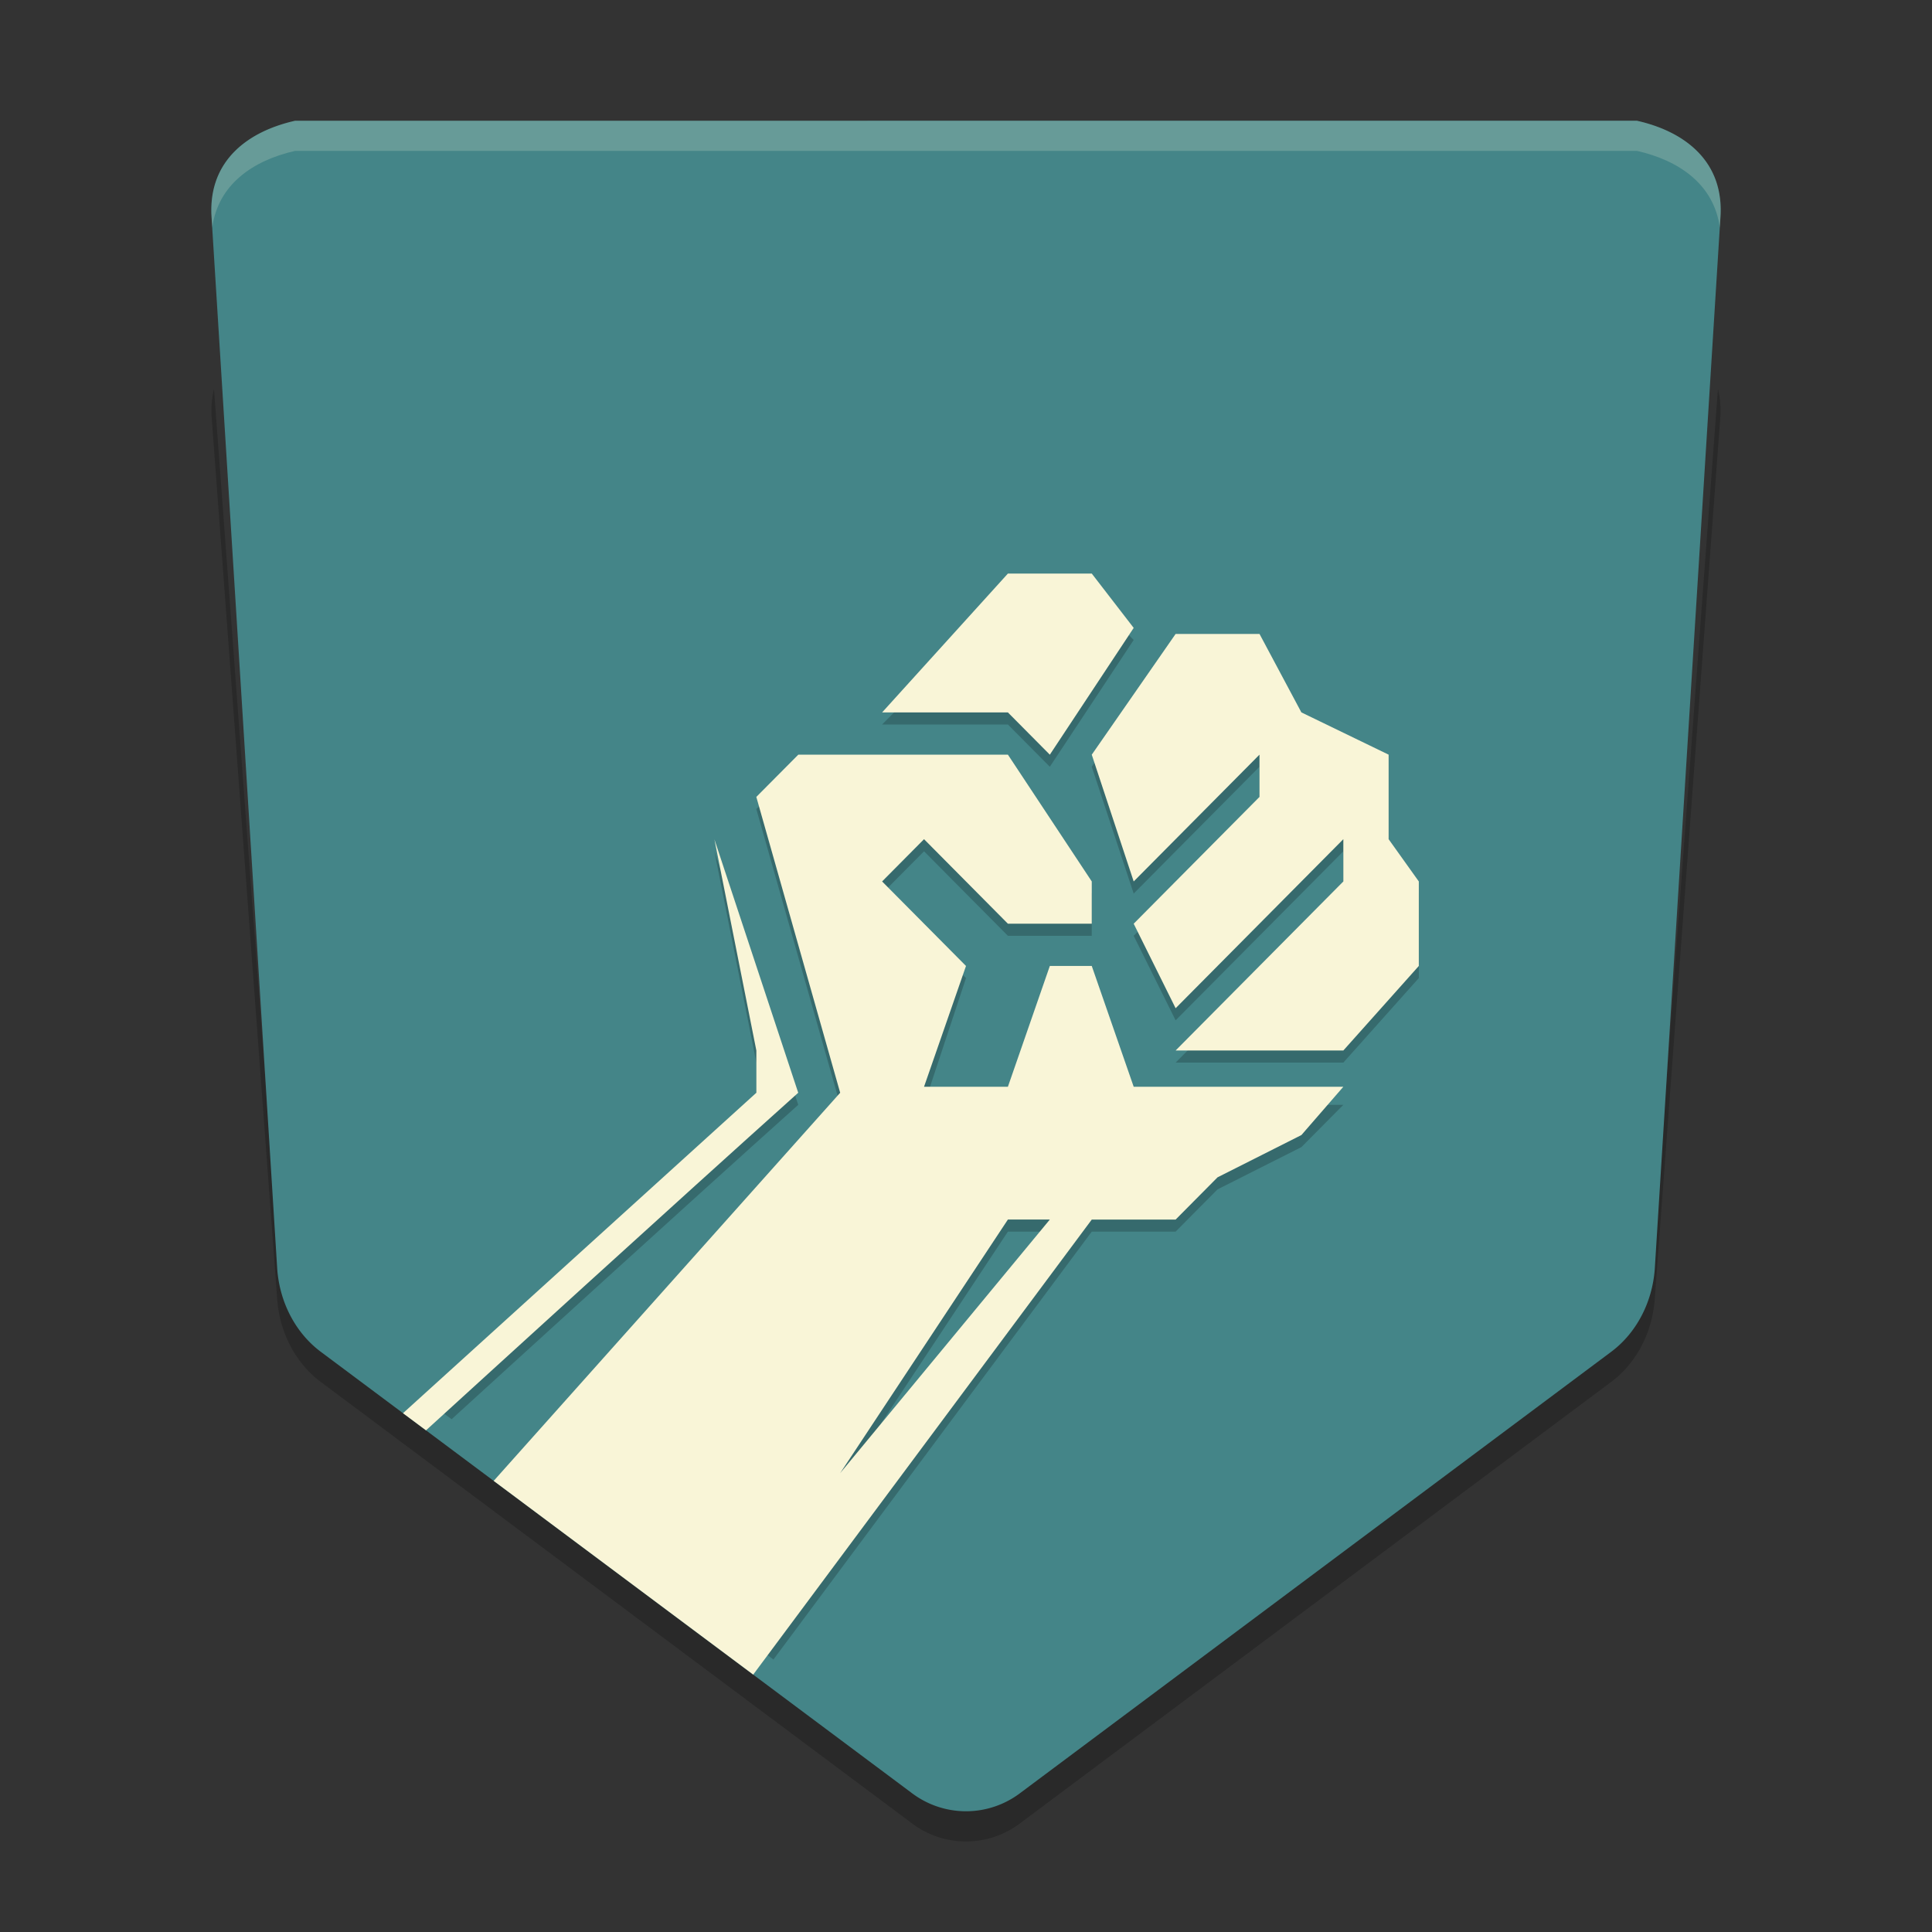 <svg xmlns="http://www.w3.org/2000/svg" width="64" height="64">
    <rect width="100%" height="100%" fill="#333333" stroke="none"/>
    <path d="M7.09 12.883c-.067.29-.104.595-.078.942l2.171 29.218c.083 1.109.615 2.116 1.442 2.734L30.19 60.386a2.97 2.97 0 0 0 3.618 0l19.566-14.61c.827-.617 1.359-1.624 1.441-2.733l2.172-29.218a3.08 3.08 0 0 0-.078-.942l-2.094 28.16c-.082 1.11-.614 2.116-1.441 2.735L33.808 58.387a2.97 2.97 0 0 1-3.617 0l-19.567-14.6c-.827-.619-1.359-1.625-1.441-2.735l-2.094-28.16z" opacity=".2"/>
    <path d="M9.777 4c-1.625.364-2.905 1.376-2.767 3.225l2.174 34.818c.083 1.11.613 2.116 1.44 2.735L30.19 59.386a2.974 2.974 0 0 0 3.62 0l19.566-14.608c.827-.619 1.357-1.625 1.44-2.735L56.99 7.225c.138-1.85-1.142-2.861-2.767-3.226z" fill="#448588"/>
    <path d="M33.388 19.8L29.221 24h4.167l1.389 1.4 2.778-4.2-1.389-1.4zm5.556 1.4l-2.778 4.2 1.389 4.2 4.167-4.2v1.4L37.555 31l1.389 2.8 5.556-5.6v1.4l-5.556 5.6H44.5l2.5-2.8v-2.8l-1.111-1.4v-2.8L43.11 24l-1.39-2.8zm-12.5 4.2l-1.39 1.4 2.778 9.8-10.726 12.017 8.515 6.357 10.545-14.175h2.778l1.389-1.4L43.11 38l1.389-1.4h-6.945l-1.389-4.2h-1.389l-1.389 4.2H30.61L32 32.4l-2.779-2.8 1.389-1.4 2.778 2.8h2.778v-1.4l-2.778-4.2zm-2.779 2.8l1.39 7v1.4l-10.857 9.846.762.568c2.157-1.967 7.636-6.966 11.483-10.415l-2.778-8.4zm9.723 12.6h1.389l-6.945 8.399 5.556-8.4z" opacity=".2" fill-rule="evenodd"/>
    <path d="M33.388 19l-4.167 4.6h4.167l1.389 1.4 2.778-4.2-1.389-1.8zm5.556 2l-2.778 4 1.389 4.199 4.167-4.2v1.4l-4.167 4.2 1.389 2.8 5.556-5.6v1.4l-5.556 5.6H44.5l2.5-2.8v-2.8l-1-1.4v-2.8l-2.89-1.4L41.723 21zm-12.5 4l-1.39 1.399 2.778 9.8-11.478 12.857 8.597 6.417L36.166 40.4h2.778l1.389-1.4 2.778-1.4L44.5 36h-6.945l-1.389-4.001h-1.389L33.388 36H30.61L32 31.999l-2.779-2.8 1.389-1.4 2.778 2.8h2.778v-1.4l-2.778-4.2zm-2.779 2.799l1.39 7v1.4L13.35 46.814l.762.568c1.688-1.539 8.2-7.48 12.33-11.183l-2.778-8.4zm9.723 12.6h1.389l-6.945 8.4 5.556-8.4z" fill="#F9F5D7" fill-rule="evenodd"/>
    <path d="M9.777 4c-1.624.365-2.903 1.377-2.765 3.227l.02.308c.19-1.414 1.336-2.22 2.745-2.537h44.448c1.411.317 2.558 1.124 2.746 2.543l.02-.314c.137-1.85-1.142-2.862-2.766-3.227H9.777z" opacity=".2" fill="#F9F5D7"/>
</svg>
